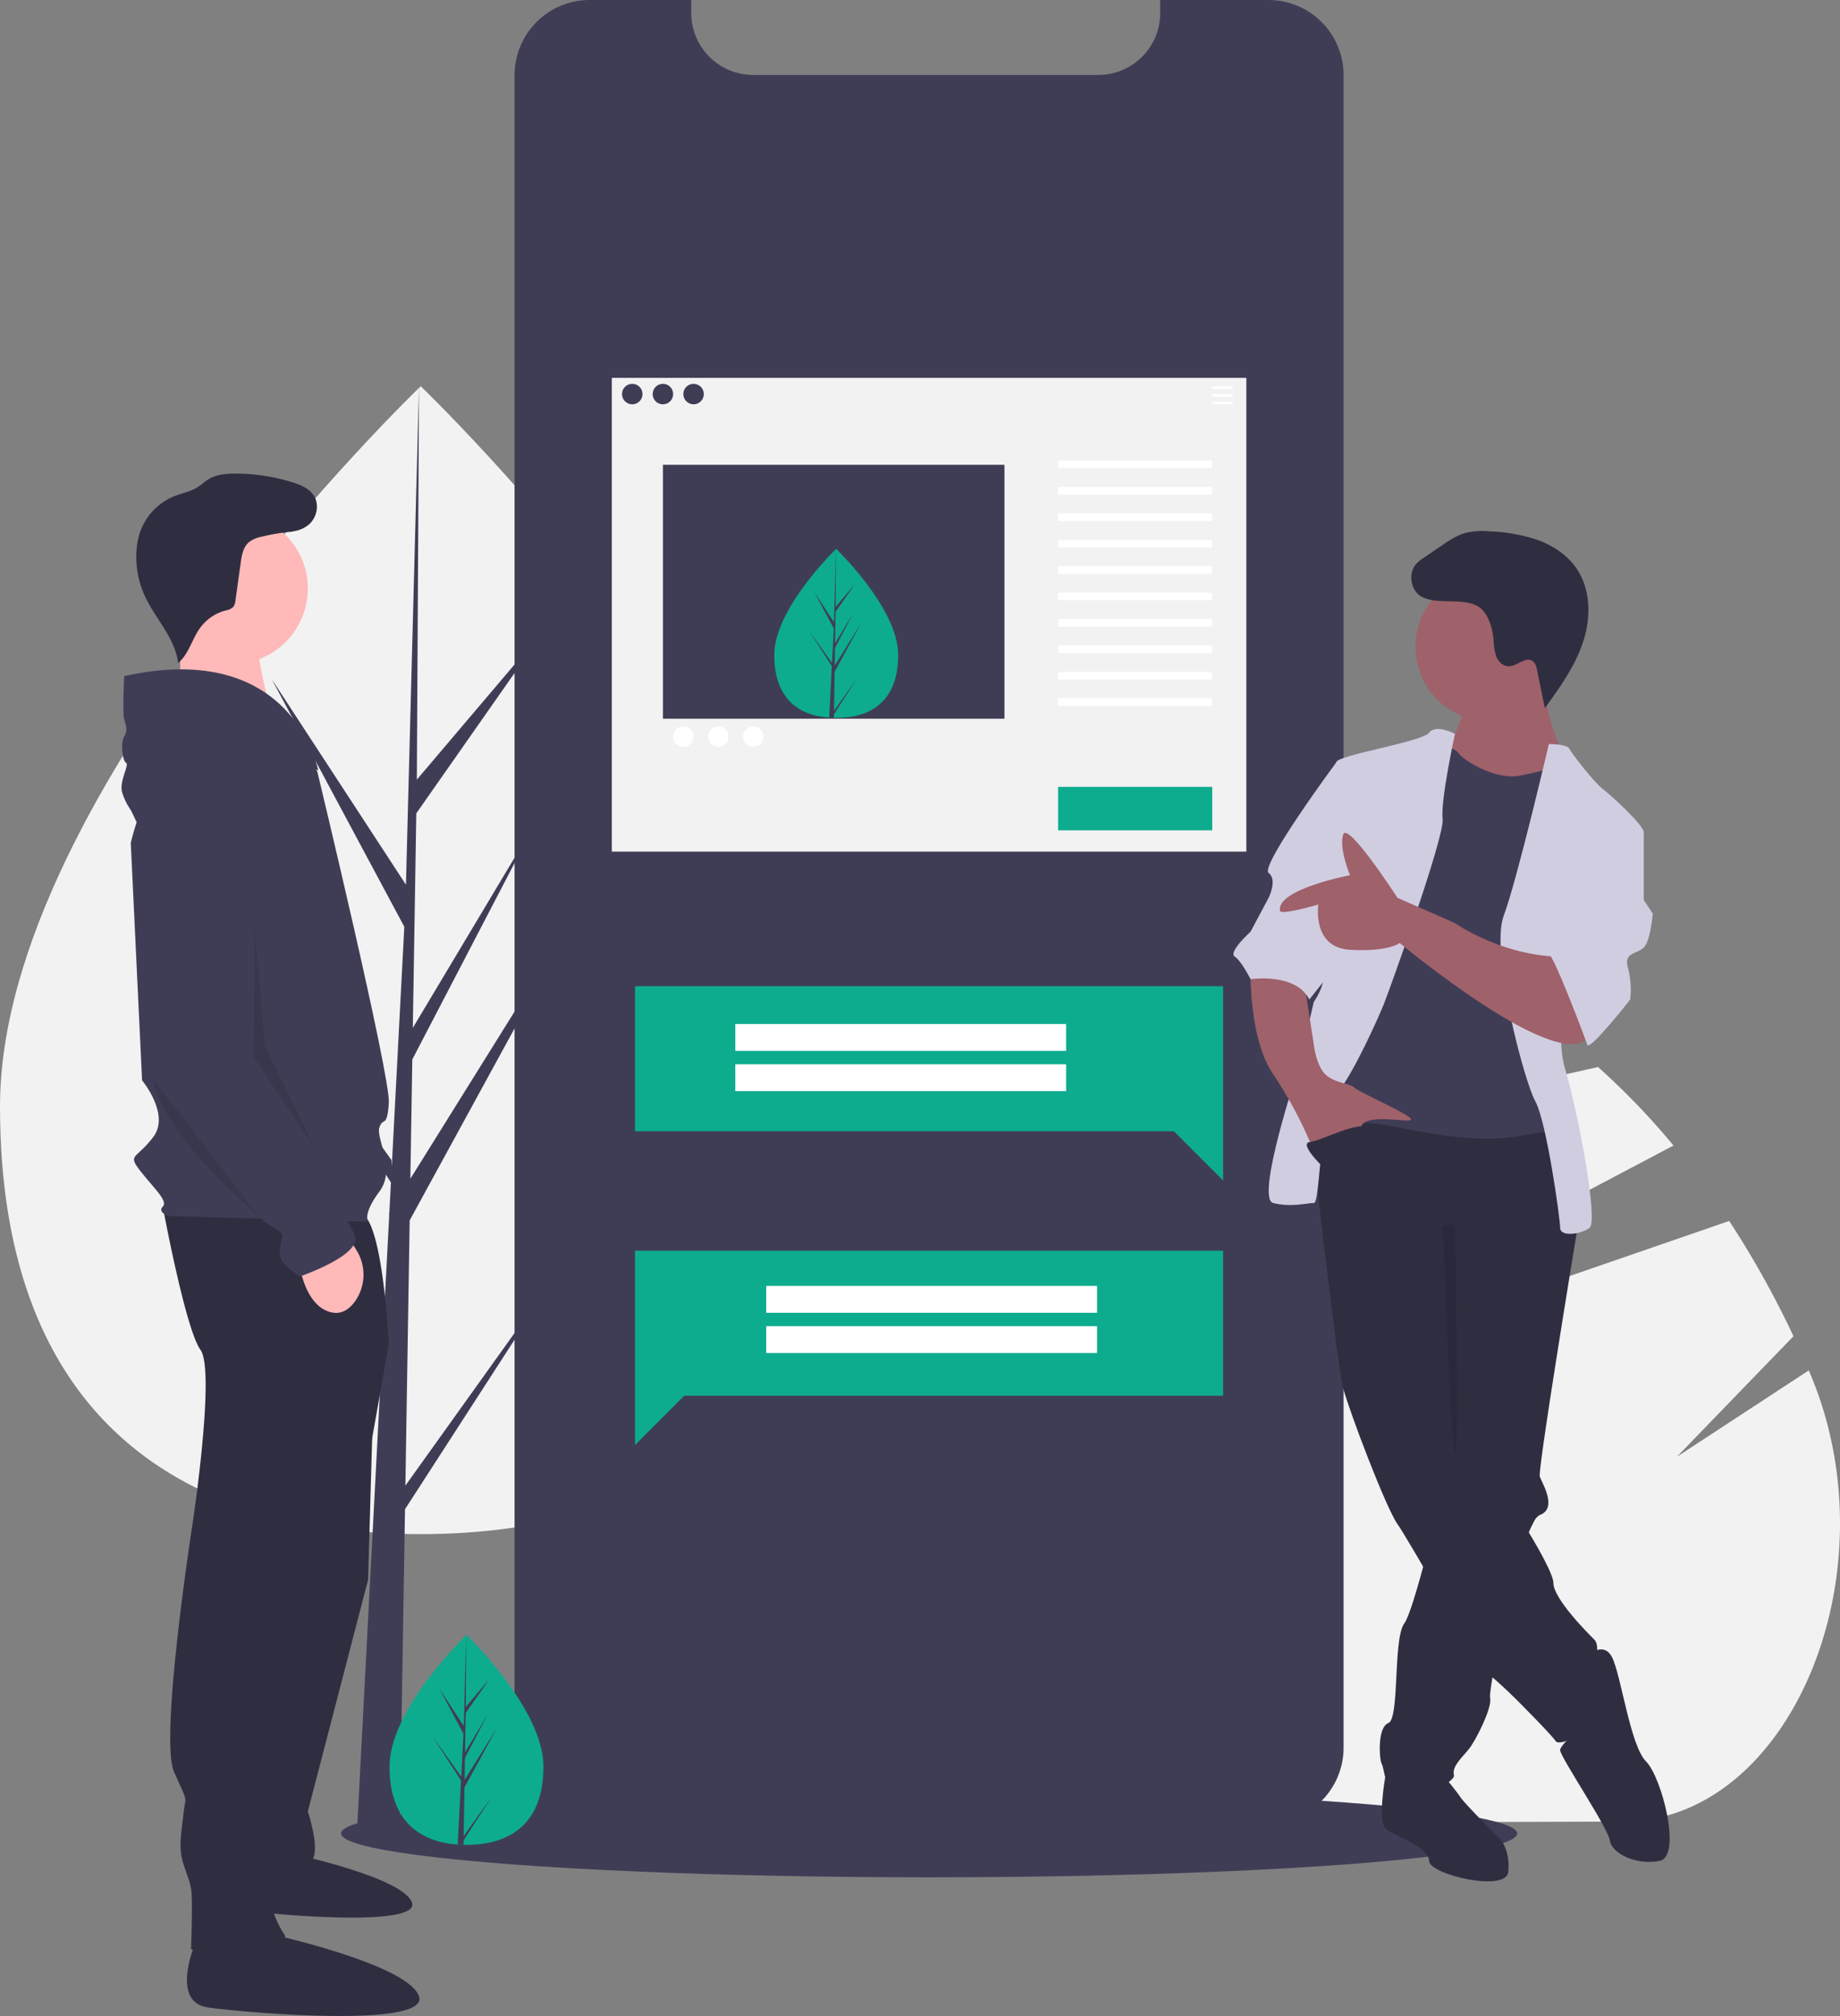 <svg id="b3476446-c29b-489b-91f9-6dd64a8ef5f6" data-name="Layer 1" xmlns="http://www.w3.org/2000/svg" width="713.367" height="781.276" viewBox="0 0 713.367 781.276"><rect x="0" y="0" width="713.367" height="781.276" fill="#808080" stroke="none"/><title>referral</title><path d="M872.748,765.287l-229.215.759c-60.81-18.272-110.632-81.736-110.947-176.887a269.465,269.465,0,0,1,3.238-42.812l184.622-41.478,142.424-31.995a283.261,283.261,0,0,1,29.256,30.419l-136.191,71.912L691.689,609.132l72.194-24.907,149.843-51.694a363.37,363.37,0,0,1,24.916,44.672L893.432,623.928l51.144-33.482q.328.769.653,1.541C977.643,668.937,937.426,765.073,872.748,765.287Z" transform="translate(-243.316 -59.362)" fill="#f2f2f2"/><path d="M835.08,451.338c-34.663,9.955-77.279,22.533-121.095,35.607-63.351,18.908-129.209,38.861-177.155,53.447l.031-.171a65.899,65.899,0,0,1,12.16-28.225c35.517-46.179,80.743-78.439,131.077-90.419h.004a188.907,188.907,0,0,1,43.202-5.154C763.349,416.291,801.281,428.851,835.08,451.338Z" transform="translate(-243.316 -59.362)" fill="#f2f2f2"/><ellipse cx="360.217" cy="710.536" rx="228" ry="17" fill="#3f3d56"/><path d="M569.533,488.16c0,122.839-73.026,165.73-163.108,165.73S243.316,610.999,243.316,488.16,406.425,209.049,406.425,209.049,569.533,365.321,569.533,488.16Z" transform="translate(-243.316 -59.362)" fill="#f2f2f2"/><polygon points="157.167 575.737 158.837 472.932 228.358 345.747 159.099 456.805 159.85 410.579 207.763 318.562 160.048 398.346 160.048 398.347 161.399 315.208 212.706 241.951 161.611 302.134 162.455 149.687 157.152 351.5 157.588 343.174 105.424 263.329 156.751 359.156 151.891 452.008 151.746 449.543 91.61 365.517 151.564 458.25 150.956 469.862 150.847 470.036 150.897 470.99 138.566 706.562 155.041 706.562 157.018 584.884 216.825 492.38 157.167 575.737" fill="#3f3d56"/><path d="M764.22,88.492V736.692a29.139,29.139,0,0,1-29.13,29.11h-263.15a29.079,29.079,0,0,1-29.13-29.11V88.492a29.127,29.127,0,0,1,29.13-29.13h39.38v5.05a23.987,23.987,0,0,0,23.98,23.99h133.84a23.789,23.789,0,0,0,14.22-4.68,22.285,22.285,0,0,0,2.36-1.98,23.917,23.917,0,0,0,7.4-17.33v-5.05h41.97A29.121,29.121,0,0,1,764.22,88.492Z" transform="translate(-243.316 -59.362)" fill="#3f3d56"/><path d="M591.543,313.163c.009,18.089-10.742,24.41-24.006,24.416q-.462 0-.92-.01-.922-.019-1.825-.083c-11.972-.842-21.277-7.477-21.285-24.3-.008-17.41,22.232-39.391,23.9-41.017l.003-.001c.063-.062.096-.093.096-.093S591.534,295.075,591.543,313.163Z" transform="translate(-243.316 -59.362)" fill="#0dac8e"/><path d="M566.661,334.812l8.779-12.278-8.8,13.625-.023,1.409q-.922-.019-1.825-.083l.938-18.097-.007-.14.016-.027.089-1.71-8.835-13.651,8.861,12.37.022.363.708-13.673-7.565-14.107,7.657,11.704.731-28.348.003-.094,0,.093-.113,22.356,7.518-8.866-7.55,10.792-.193,12.243,7.022-11.752L567.044,310.492l-.107,6.808L577.127,300.94l-10.229,18.734Z" transform="translate(-243.316 -59.362)" fill="#3f3d56"/><polygon points="474.198 484.701 246.198 484.701 246.198 506.979 246.198 540.906 246.198 559.994 265.287 540.906 474.198 540.906 474.198 484.701" fill="#0dac8e"/><rect x="297.065" y="498.348" width="128.267" height="10.4" fill="#fff"/><rect x="297.065" y="513.948" width="128.267" height="10.4" fill="#fff"/><polygon points="246.198 382.201 474.198 382.201 474.198 404.479 474.198 438.406 474.198 457.494 455.11 438.406 246.198 438.406 246.198 382.201" fill="#0dac8e"/><rect x="285.065" y="396.848" width="128.267" height="10.4" fill="#fff"/><rect x="285.065" y="412.448" width="128.267" height="10.4" fill="#fff"/><path d="M480.515,205.808V389.4h246V205.808Zm31.699,2.311a3.962,3.962,0,1,1-3.962,3.962A3.962,3.962,0,0,1,512.214,208.119Zm-23.774,7.925a3.962,3.962,0,1,1,3.962-3.962A3.962,3.962,0,0,1,488.439,216.044Zm7.925-3.962a3.962,3.962,0,1,1,3.962,3.962A3.962,3.962,0,0,1,496.364,212.082ZM632.737,337.889H500.327v-98.4H632.737Z" transform="translate(-243.316 -59.362)" fill="#f2f2f2"/><rect x="469.99" y="149.748" width="7.925" height="0.991" fill="#fff"/><rect x="469.99" y="152.72" width="7.925" height="0.991" fill="#fff"/><rect x="469.99" y="155.691" width="7.925" height="0.991" fill="#fff"/><rect x="410.224" y="178.475" width="59.766" height="2.972" fill="#fff"/><rect x="410.224" y="188.712" width="59.766" height="2.972" fill="#fff"/><rect x="410.224" y="198.948" width="59.766" height="2.972" fill="#fff"/><rect x="410.224" y="209.184" width="59.766" height="2.972" fill="#fff"/><rect x="410.224" y="219.42" width="59.766" height="2.972" fill="#fff"/><rect x="410.224" y="229.656" width="59.766" height="2.972" fill="#fff"/><rect x="410.224" y="239.893" width="59.766" height="2.972" fill="#fff"/><rect x="410.224" y="250.129" width="59.766" height="2.972" fill="#fff"/><rect x="410.224" y="260.365" width="59.766" height="2.972" fill="#fff"/><rect x="410.224" y="270.601" width="59.766" height="2.972" fill="#fff"/><circle cx="264.935" cy="285.461" r="3.962" fill="#fff"/><circle cx="278.473" cy="285.461" r="3.962" fill="#fff"/><circle cx="292.012" cy="285.461" r="3.962" fill="#fff"/><rect x="410.224" y="304.942" width="59.766" height="16.84" fill="#0dac8e"/><path d="M388.223,594.882l-2.191,76.68-23.369,89.826s5.112,15.336,1.461,18.988-20.448,10.224-20.448,10.224L357.551,599.264Z" transform="translate(-243.316 -59.362)" fill="#2f2e41"/><path d="M337.486,780.001s-8.334,18.334,3.334,20.001,65.559,6.111,62.226-3.334-43.892-18.334-43.892-18.334Z" transform="translate(-243.316 -59.362)" fill="#2f2e41"/><path d="M306.431,526.965s8.763,47.469,14.606,55.502-2.921,66.456-2.921,66.456-13.145,83.983-7.303,97.128,4.382,8.763,3.651,16.066-2.191,13.145,0,19.718,2.191,5.842,2.921,9.494,0,23.369,0,23.369,31.402,10.954,36.514-5.112c0,0-7.303-10.224-5.112-18.257a97.258,97.258,0,0,0,3.651-24.83V751.164L386.032,625.554l8.033-45.278s-2.191-46.008-10.224-50.39S306.431,526.965,306.431,526.965Z" transform="translate(-243.316 -59.362)" fill="#2f2e41"/><path d="M319.576,811.048s-10.954,24.1,4.382,26.29,86.174,8.033,81.792-4.382-57.693-24.1-57.693-24.1Z" transform="translate(-243.316 -59.362)" fill="#2f2e41"/><circle cx="90.143" cy="228.099" r="29.212" fill="#ffb9b9"/><path d="M312.932,300.37l.544,37.305,35.814.121s-9.089-29.203-5.018-35.31S312.932,300.37,312.932,300.37Z" transform="translate(-243.316 -59.362)" fill="#ffb9b9"/><path d="M366.314,358.269s-25.56-32.863-45.278-18.988-27.021,46.738-27.021,46.738l4.382,92.016s10.954,13.145,4.382,21.909-10.224,6.573-5.112,13.145,10.954,11.685,8.763,13.875,2.191,3.651,2.191,3.651l77.411,2.191s-2.191-2.921,4.382-11.685-1.461-20.448,0-24.83,2.921.73,3.651-9.494S366.314,358.269,366.314,358.269Z" transform="translate(-243.316 -59.362)" fill="#3f3d56"/><path d="M359.011,546.683s1.461,18.257,12.415,21.178c4.108,1.095,7.189-.993,9.435-4.031a17.935,17.935,0,0,0,.573-20.121l-2.706-4.329Z" transform="translate(-243.316 -59.362)" fill="#ffb9b9"/><path d="M291.46,321.389s-.73,14.606,0,16.797,1.461,4.382,0,6.573-.73,9.494.73,10.224-2.921,7.303-1.461,11.685,2.921,5.842,3.651,7.303,1.907,4.077,1.907,4.077,21.463-45.704,38.989-34.75,31.402,14.606,31.402,14.606S357.186,306.783,291.46,321.389Z" transform="translate(-243.316 -59.362)" fill="#3f3d56"/><path d="M323.227,355.348s-23.369,2.191-21.909,32.863-2.191,78.871-2.191,78.871,40.166,61.344,46.738,65.726,7.303,3.651,6.573,7.303-1.461,6.573,1.461,9.494a25.217,25.217,0,0,0,5.842,4.382s23.369-8.033,21.178-15.336-12.415-18.988-12.415-18.988-17.527-28.481-18.257-32.863-.73-3.651-2.921-5.842-8.033-10.954-8.033-15.336V451.746l6.123-74.151a21.496,21.496,0,0,0-5.701-16.648C336.24,357.311,330.987,354.416,323.227,355.348Z" transform="translate(-243.316 -59.362)" fill="#3f3d56"/><path d="M352.298,264.934a11.903,11.903,0,0,0,11.03-2.525c2.855-2.713,3.814-7.412,1.783-10.786-1.754-2.913-5.165-4.338-8.411-5.351a74.47,74.47,0,0,0-22.117-3.374c-3.576-.001-7.309.304-10.369,2.154-1.514.915-2.796,2.173-4.293,3.116-2.752,1.734-6.057,2.311-9.079,3.516a23.29,23.29,0,0,0-13.273,14.056,28.065,28.065,0,0,0-1.29,6.602,36.175,36.175,0,0,0,3.156,17.931c4.075,8.885,11.831,16.356,12.926,26.069,4.175-3.505,5.399-9.383,8.632-13.772a17.856,17.856,0,0,1,9.748-6.616,5.676,5.676,0,0,0,2.952-1.319,4.89,4.89,0,0,0,.924-2.66l2.004-14.431c.408-2.937.959-6.147,3.213-8.073a11.423,11.423,0,0,1,4.786-2.077,77.185,77.185,0,0,1,12.492-2.037" transform="translate(-243.316 -59.362)" fill="#2f2e41"/><path d="M302.68,477.514l40.996,53.201S305.926,499.159,302.68,477.514Z" transform="translate(-243.316 -59.362)" opacity="0.1"/><polygon points="98.713 359.249 98.325 409.493 122.135 445.208 102.654 405.164 98.713 359.249" opacity="0.1"/><path d="M785.104,751.623l-4.745-3.525s-3.141,17.544.364,20.172,16.647,7.009,16.647,12.266,29.789,12.266,30.666,4.381-2.628-12.266-2.628-12.266-14.019-14.019-15.771-16.647-6.133-7.885-6.133-7.885Z" transform="translate(-243.316 -59.362)" fill="#2f2e41"/><path d="M855.197,533.459s-.131.771-.359,2.182c-.21,1.253-.499,3.023-.85,5.204-3.68,22.456-14.413,88.562-13.686,90.744.876,2.628,7.009,12.266,0,14.895a5.435,5.435,0,0,0-2.182,2.374,50.924,50.924,0,0,0-3.706,8.744c-4.179,12.126-8.648,31.533-11.232,44.973-1.13,5.905-1.901,10.654-2.129,13.142a7.146,7.146,0,0,0-.026,1.735c.876,3.505-5.257,15.771-7.885,19.276s-7.009,7.009-6.133,10.514-21.904,13.142-24.532,7.009-2.628-9.638-3.505-11.39-1.752-14.019,2.628-15.771,1.752-32.418,6.133-38.551c1.463-2.041,3.697-8.954,6.037-17.269.92-3.259,1.849-6.729,2.76-10.207,3.697-14.255,6.974-28.598,6.974-28.598l-.876-102.511,48.189-6.133,1.235,2.725,2.462,5.406Z" transform="translate(-243.316 -59.362)" fill="#2f2e41"/><path d="M857.826,701.682s7.009-7.009,10.514,0,7.009,34.17,13.142,40.303,14.019,36.799,5.257,38.551-18.399-2.628-19.276-7.885-19.276-32.418-19.276-35.046S860.454,725.338,860.454,725.338Z" transform="translate(-243.316 -59.362)" fill="#2f2e41"/><path d="M750.058,485.27s11.39,102.511,14.019,112.149,16.647,46.436,21.028,52.57,32.418,56.074,35.923,58.703,10.514,9.638,10.514,9.638,13.142,13.142,14.895,15.771,16.647-5.257,17.523-10.514-.876-14.019-1.752-17.523,1.752-8.762-.876-11.39-15.771-15.771-15.771-21.904-22.78-42.056-31.542-49.941-7.009-21.028-7.009-21.028V548.354l48.189-14.895s-2.628-42.056-8.762-42.056S759.696,477.385,750.058,485.27Z" transform="translate(-243.316 -59.362)" fill="#2f2e41"/><circle cx="577.711" cy="250.676" r="28.913" fill="#9f616a"/><path d="M811.389,332.818s-3.505,13.142-7.885,16.647,11.39,18.399,11.39,18.399l29.789,1.752,5.257-16.647s-9.638-19.276-7.009-31.542S811.389,332.818,811.389,332.818Z" transform="translate(-243.316 -59.362)" fill="#9f616a"/><path d="M799.123,347.713s7.885.876,9.638,3.505,14.019,10.514,23.656,8.762,15.771-4.381,17.523-3.505,5.257,19.276,5.257,19.276l-9.638,28.037,1.752,77.102,2.628,21.028s5.257-7.009-15.771-2.628-48.189-3.505-56.95-4.381-23.656-3.505-24.532-8.762S755.315,461.614,755.315,461.614l14.019-58.703L778.095,371.37Z" transform="translate(-243.316 -59.362)" fill="#3f3d56"/><path d="M807.41,343.759s-7.411-3.931-10.04-.426-35.923,8.762-35.923,11.39-7.009,73.597-5.257,79.731-3.505,13.142-3.505,13.142l-6.133,26.285s-16.647,49.941-9.638,51.693,13.142,0,15.771,0,1.752-33.294,8.762-42.056,16.647-30.666,18.399-35.046,23.656-64.836,22.78-71.845S807.41,343.759,807.41,343.759Z" transform="translate(-243.316 -59.362)" fill="#d0cde1"/><path d="M843.807,347.713s7.009,0,7.885,1.752,9.638,13.142,13.142,15.771,15.771,14.019,15.771,16.647-25.409,21.904-25.409,21.904-10.514,51.693-5.257,69.217,13.142,59.579,9.638,62.207-11.39,3.505-11.39,0-5.257-41.18-9.638-49.065-17.523-57.827-12.266-71.845S843.807,347.713,843.807,347.713Z" transform="translate(-243.316 -59.362)" fill="#d0cde1"/><path d="M728.154,434.453s-.876,27.161,8.762,41.18A166.505,166.505,0,0,1,752.686,505.422s15.771-4.381,18.399-9.638,19.276-.876,19.276-2.628-20.152-10.514-21.904-12.266-7.885-1.752-11.39-5.257-4.381-11.39-4.381-11.39l-3.505-22.78Z" transform="translate(-243.316 -59.362)" fill="#9f616a"/><path d="M801.113,292.211a16.662,16.662,0,0,1-6.484-1.485c-4.405-2.375-5.573-9.14-2.22-12.855a16.613,16.613,0,0,1,3.08-2.477l6.66-4.533c2.946-2.005,5.961-4.043,9.396-4.988a29.332,29.332,0,0,1,9.606-.567A64.906,64.906,0,0,1,839.551,268.652c5.873,2.156,11.352,5.763,14.909,10.909,5.639,8.159,5.716,19.163,2.611,28.582s-9.005,17.621-14.818,25.657l-3.016-14.717c-.269-1.311-.616-2.747-1.706-3.523-2.71-1.928-6.024,2.031-9.35,2.005-2.137-.016-3.931-1.774-4.741-3.752a21.379,21.379,0,0,1-1.05-6.296c-.397-4.509-1.973-10.782-6.242-13.268C812.168,291.933,805.585,292.617,801.113,292.211Z" transform="translate(-243.316 -59.362)" fill="#2f2e41"/><path d="M802.735,534.166s2.959,85.595,4.712,88.223,0-88.492,0-88.492Z" transform="translate(-243.316 -59.362)" opacity="0.1"/><path d="M768.457,354.722h-7.009s-29.789,40.303-26.285,42.932,0,9.638,0,9.638l-7.009,13.142s-8.762,7.885-6.133,9.638,6.133,8.762,6.133,8.762,17.523-2.628,22.78,7.885l11.364-14.346Z" transform="translate(-243.316 -59.362)" fill="#d0cde1"/><path d="M848.188,430.072s-19.276.876-41.18-13.142l-21.904-9.638s-19.276-29.789-21.028-24.532,2.628,15.771,2.628,15.771S738,404,739.583,412.381c.326,1.726,14.855-2.461,14.855-2.461s-2.628,16.647,12.266,17.523,19.276-2.628,19.276-2.628,63.084,52.57,73.597,35.923S848.188,430.072,848.188,430.072Z" transform="translate(-243.316 -59.362)" fill="#9f616a"/><path d="M870.968,378.379l9.638,3.505v26.285l3.505,5.257s-.876,10.514-3.505,13.142-7.885,1.752-6.133,7.885a33.209,33.209,0,0,1,.876,12.266s-15.771,20.152-16.647,17.523-13.142-35.046-14.895-35.046,17.523-50.817,17.523-50.817Z" transform="translate(-243.316 -59.362)" fill="#d0cde1"/><path d="M755.753,511.117s-9.059-8.762-4.53-9.2,20.301-9.2,22.929-4.819S755.753,511.117,755.753,511.117Z" transform="translate(-243.316 -59.362)" fill="#2f2e41"/><path d="M454.006,744.009c0,22.469-13.356,30.314-29.834,30.314q-.573,0-1.143-.013c-.763-.016-1.52-.053-2.267-.104-14.871-1.052-26.424-9.301-26.424-30.197,0-21.625,27.634-48.912,29.71-50.932l.004-.004c.08-.078.12-.116.12-.116S454.006,721.541,454.006,744.009Z" transform="translate(-243.316 -59.362)" fill="#0dac8e"/><path d="M423.085,770.886,433.997,755.639,423.058,772.56l-.029,1.75c-.763-.016-1.52-.053-2.267-.104l1.176-22.479-.009-.175.02-.033.111-2.123L411.094,732.434l11.001,15.37.025.451.889-16.985-9.388-17.528,9.503,14.547.925-35.212.004-.12v.116l-.154,27.767,9.347-11.008-9.385,13.4L423.613,738.44l8.727-14.594-8.763,16.832-.138,8.454,12.669-20.313-12.717,23.263Z" transform="translate(-243.316 -59.362)" fill="#3f3d56"/></svg>
